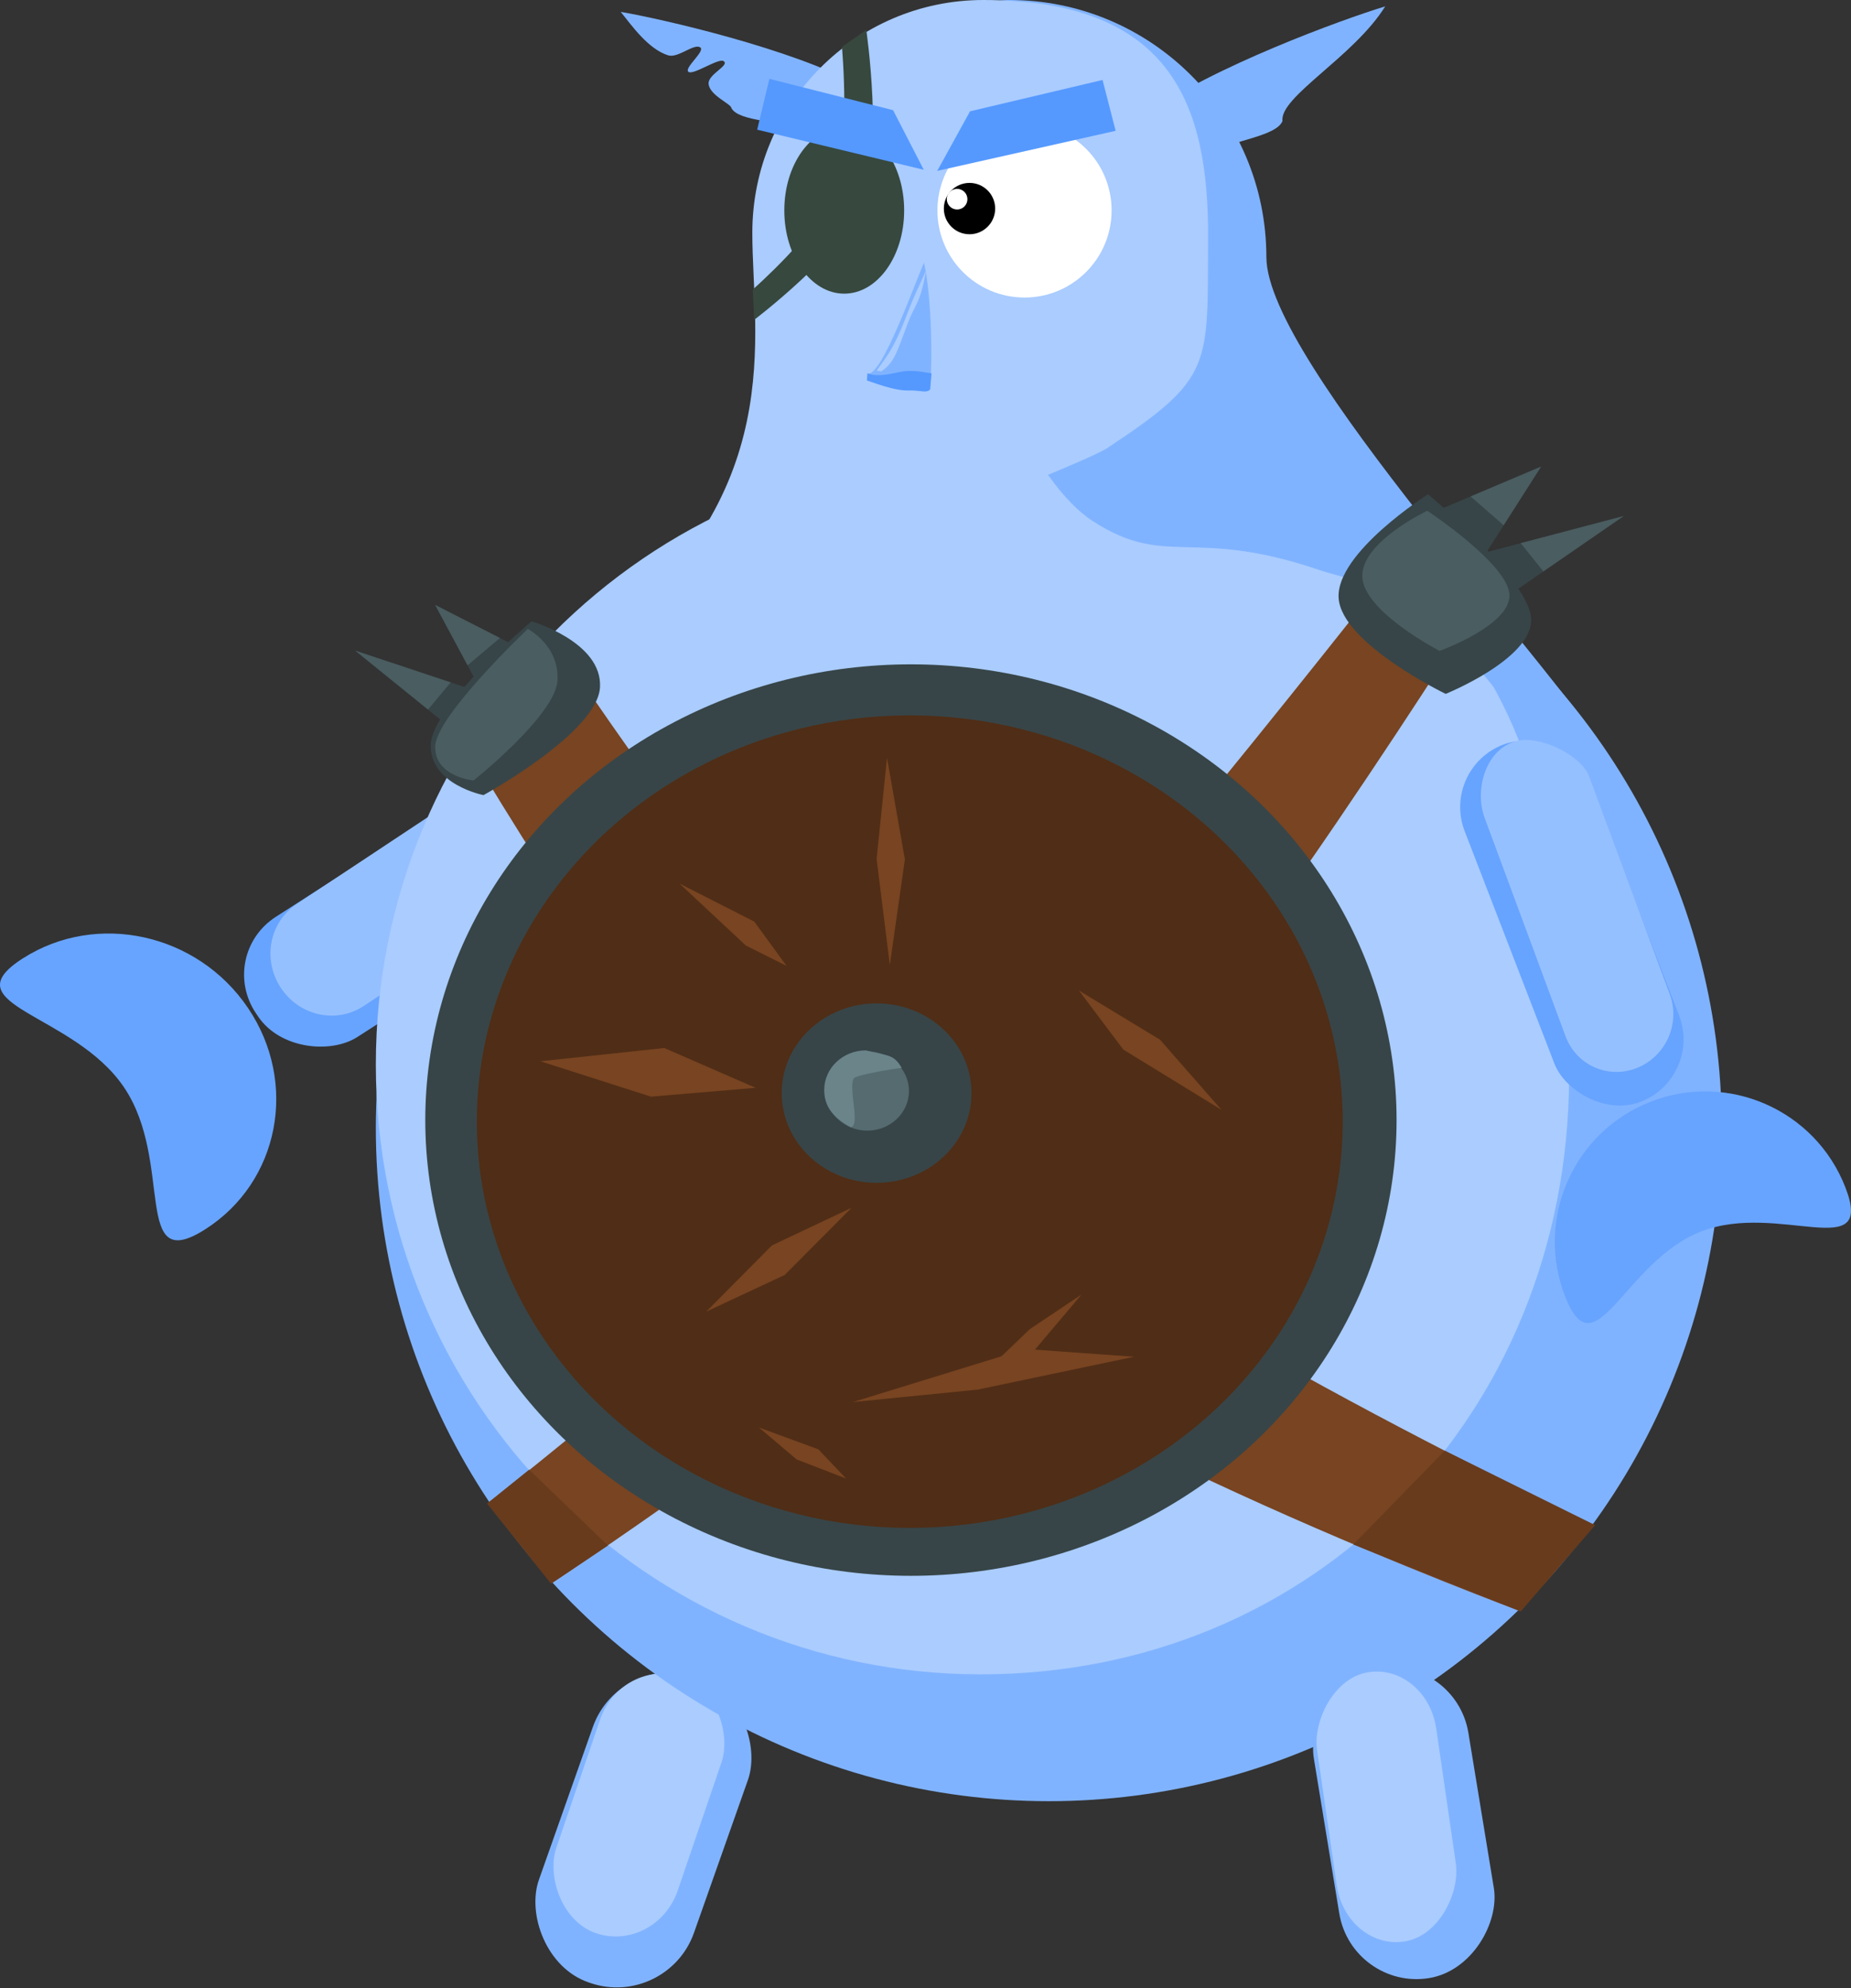 <?xml version="1.0" encoding="UTF-8" standalone="no"?>
<!-- Created with Inkscape (http://www.inkscape.org/) -->

<svg
   xmlns:dc="http://purl.org/dc/elements/1.1/"
   xmlns:cc="http://creativecommons.org/ns#"
   xmlns:rdf="http://www.w3.org/1999/02/22-rdf-syntax-ns#"
   xmlns:svg="http://www.w3.org/2000/svg"
   xmlns="http://www.w3.org/2000/svg"
   xmlns:sodipodi="http://sodipodi.sourceforge.net/DTD/sodipodi-0.dtd"
   xmlns:inkscape="http://www.inkscape.org/namespaces/inkscape"
   width="100.549mm"
   height="107.953mm"
   viewBox="0 0 100.549 107.953"
   version="1.1"
   id="svg8"
   inkscape:version="0.92.1 r15371"
   sodipodi:docname="icegiant.svg"
   inkscape:export-filename="/home/tom/Code/godot/game-thing/characters/goblin/goblin.png"
   inkscape:export-xdpi="96.325806"
   inkscape:export-ydpi="96.325806">
  <rect x="0" y="0" width="100.549" height="107.953" fill="#333333" stroke="none"/>
  <defs
     id="defs2" />
  <sodipodi:namedview
     id="base"
     pagecolor="#ffffff"
     bordercolor="#666666"
     borderopacity="1.0"
     inkscape:pageopacity="0.0"
     inkscape:pageshadow="2"
     inkscape:zoom="2"
     inkscape:cx="78.733893"
     inkscape:cy="143.74448"
     inkscape:document-units="mm"
     inkscape:current-layer="layer1"
     showgrid="false"
     inkscape:snap-global="false"
     inkscape:window-width="1920"
     inkscape:window-height="1018"
     inkscape:window-x="-8"
     inkscape:window-y="-8"
     inkscape:window-maximized="1"
     inkscape:document-rotation="0" />
  <g
     inkscape:label="Layer 1"
     inkscape:groupmode="layer"
     id="layer1"
     transform="translate(-122.699,-78.136)">
    <path
       style="fill:#374548;fill-opacity:1;stroke:none;stroke-width:0.257px;stroke-linecap:butt;stroke-linejoin:miter;stroke-opacity:1"
       d="m 151.385,113.558 -5.044,-2.568 2.562,4.775 -6.905,-2.296 5.373,4.349 z"
       id="path4744-1"
       inkscape:connector-curvature="0" />
    <path
       style="fill:#4a5d61;fill-opacity:1;stroke:none;stroke-width:0.257px;stroke-linecap:butt;stroke-linejoin:miter;stroke-opacity:1"
       d="m 146.339,110.987 1.759,3.276 1.76,-1.484 z"
       id="path4746-9"
       inkscape:connector-curvature="0"
       sodipodi:nodetypes="cccc" />
    <path
       style="fill:#4a5d61;fill-opacity:1;stroke:none;stroke-width:0.257px;stroke-linecap:butt;stroke-linejoin:miter;stroke-opacity:1"
       d="m 147.18,115.19 -1.228,1.477 -3.958,-3.201 z"
       id="path4748-7"
       inkscape:connector-curvature="0"
       sodipodi:nodetypes="cccc" />
    <path
       style="fill:#374548;fill-opacity:1;stroke:none;stroke-width:0.265px;stroke-linecap:butt;stroke-linejoin:miter;stroke-opacity:1"
       d="m 200.923,105.798 5.488,-2.323 -2.964,4.647 7.451,-1.963 -5.929,4.086 z"
       id="path4744"
       inkscape:connector-curvature="0" />
    <path
       style="fill:#784421;fill-opacity:1;stroke:none;stroke-width:0.265px;stroke-linecap:butt;stroke-linejoin:miter;stroke-opacity:1"
       d="m 170.077,136.724 -6.249,-19.549 8.573,-1.522 z"
       id="path4583"
       inkscape:connector-curvature="0" />
    <path
       style="fill:#784421;fill-opacity:1;stroke:none;stroke-width:0.265px;stroke-linecap:butt;stroke-linejoin:miter;stroke-opacity:1"
       d="m 170.157,136.564 14.582,-18.027 5.528,4.567 z"
       id="path4585"
       inkscape:connector-curvature="0" />
    <path
       style="fill:#784421;fill-opacity:1;stroke:none;stroke-width:0.265px;stroke-linecap:butt;stroke-linejoin:miter;stroke-opacity:1"
       d="m 170.238,136.484 25.558,-4.567 1.202,6.329 z"
       id="path4587"
       inkscape:connector-curvature="0" />
    <path
       style="fill:#784421;fill-opacity:1;stroke:none;stroke-width:0.265px;stroke-linecap:butt;stroke-linejoin:miter;stroke-opacity:1"
       d="m 170.077,136.243 25.317,11.697 -2.644,4.647 z"
       id="path4589"
       inkscape:connector-curvature="0" />
    <path
       style="fill:#784421;fill-opacity:1;stroke:none;stroke-width:0.265px;stroke-linecap:butt;stroke-linejoin:miter;stroke-opacity:1"
       d="m 170.157,136.243 16.264,21.792 -5.688,2.724 z"
       id="path4591"
       inkscape:connector-curvature="0" />
    <path
       style="fill:#784421;fill-opacity:1;stroke:none;stroke-width:0.265px;stroke-linecap:butt;stroke-linejoin:miter;stroke-opacity:1"
       d="m 170.238,136.243 2.083,25.798 -7.771,-1.042 z"
       id="path4593"
       inkscape:connector-curvature="0" />
    <path
       style="fill:#784421;fill-opacity:1;stroke:none;stroke-width:0.265px;stroke-linecap:butt;stroke-linejoin:miter;stroke-opacity:1"
       d="m 170.157,136.884 -15.222,18.988 -4.727,-6.329 z"
       id="path4595"
       inkscape:connector-curvature="0" />
    <path
       style="fill:#784421;fill-opacity:1;stroke:none;stroke-width:0.265px;stroke-linecap:butt;stroke-linejoin:miter;stroke-opacity:1"
       d="m 170.318,137.365 -22.754,1.923 0.32,-6.65 22.994,4.967 z"
       id="path4597"
       inkscape:connector-curvature="0" />
    <path
       style="fill:#784421;fill-opacity:1;stroke:none;stroke-width:0.265px;stroke-linecap:butt;stroke-linejoin:miter;stroke-opacity:1"
       d="m 170.398,137.365 -18.122,-9.909 5.168,-5.009 z"
       id="path4599"
       inkscape:connector-curvature="0"
       sodipodi:nodetypes="cccc" />
    <path
       sodipodi:nodetypes="sssss"
       inkscape:connector-curvature="0"
       id="path830-4"
       d="m 123.941,130.175 c -4.017,2.569 2.759,2.947 5.498,7.008 2.739,4.061 0.403,10.266 4.421,7.697 4.018,-2.569 5.054,-7.943 2.315,-12.004 -2.739,-4.061 -8.216,-5.27 -12.234,-2.7 z"
       style="fill:#67a4ff;fill-opacity:1;stroke:none;stroke-width:0.26;stroke-miterlimit:4;stroke-dasharray:none"
       inkscape:export-xdpi="96.325806"
       inkscape:export-ydpi="96.325806" />
    <rect
       transform="matrix(-0.561,-0.828,-0.841,0.54,0,0)"
       ry="3.838"
       y="-60.4"
       x="-189.944"
       height="21.967"
       width="7.885"
       id="rect861-5"
       style="fill:#67a4ff;fill-opacity:1;stroke:none;stroke-width:0.26;stroke-miterlimit:4;stroke-dasharray:none"
       inkscape:export-xdpi="96.325806"
       inkscape:export-ydpi="96.325806" />
    <path
       style="fill:#95c0ff;fill-opacity:1;stroke:none;stroke-width:0.234;stroke-miterlimit:4;stroke-dasharray:none"
       d="m 154.596,120.711 c -0.977,-1.113 -3.619,-1.54 -4.651,-0.857 l -11.125,7.37 c -1.49,0.987 -1.876,3.015 -0.868,4.548 1.009,1.533 3.02,1.973 4.51,0.986 l 11.125,-7.37 c 1.489,-0.987 2.223,-3.295 1.012,-4.677 z"
       id="rect863-1"
       inkscape:connector-curvature="0"
       sodipodi:nodetypes="sssssss"
       inkscape:export-xdpi="96.325806"
       inkscape:export-ydpi="96.325806" />
    <rect
       style="fill:#80b3ff;fill-opacity:1;stroke:none;stroke-width:0.204;stroke-miterlimit:4;stroke-dasharray:none"
       id="rect823"
       width="8.902"
       height="17.595"
       x="203.327"
       y="108.043"
       ry="4.399"
       transform="matrix(0.946,0.324,-0.333,0.943,0,0)"
       inkscape:export-xdpi="96.325806"
       inkscape:export-ydpi="96.325806" />
    <rect
       transform="matrix(0.943,0.334,-0.323,0.946,0,0)"
       ry="3.67"
       y="106.2"
       x="202.316"
       height="14.682"
       width="6.99"
       id="rect855"
       style="fill:#aaccff;fill-opacity:1;stroke:none;stroke-width:0.165;stroke-miterlimit:4;stroke-dasharray:none"
       inkscape:export-xdpi="96.325806"
       inkscape:export-ydpi="96.325806" />
    <path
       style="fill:#80b3ff;fill-opacity:1;fill-rule:evenodd;stroke:none;stroke-width:0.156px;stroke-linecap:butt;stroke-linejoin:miter;stroke-opacity:1"
       d="m 184.963,84.345 c 3.54,-2.559 10.661,-5.16 12.983,-5.863 -1.705,2.738 -5.753,4.913 -5.58,6.223 -0.322,0.85 -2.906,1.079 -3.457,1.624 -0.894,-0.483 -2.461,-1.028 -3.946,-1.984 z"
       id="path832"
       inkscape:connector-curvature="0"
       sodipodi:nodetypes="ccccc"
       inkscape:export-xdpi="96.325806"
       inkscape:export-ydpi="96.325806" />
    <circle
       style="fill:#80b3ff;fill-opacity:1;stroke:none;stroke-width:0.225;stroke-miterlimit:4;stroke-dasharray:none"
       id="path815"
       cx="179.671"
       cy="139.386"
       r="36.556"
       inkscape:export-xdpi="96.325806"
       inkscape:export-ydpi="96.325806" />
    <rect
       transform="matrix(-0.987,0.163,0.162,0.987,0,0)"
       ry="4.262"
       y="198.617"
       x="-171.832"
       height="17.048"
       width="8.506"
       id="rect825"
       style="fill:#80b3ff;fill-opacity:1;stroke:none;stroke-width:0.196;stroke-miterlimit:4;stroke-dasharray:none"
       inkscape:export-xdpi="96.325806"
       inkscape:export-ydpi="96.325806" />
    <path
       sodipodi:nodetypes="ccsscssccc"
       inkscape:connector-curvature="0"
       id="path834"
       d="m 169.388,82.789 c -3.65,-2 -10.691,-3.617 -12.97,-4.008 0.58,0.715 1.482,2.019 2.581,2.361 0.531,0.165 1.412,-0.675 1.746,-0.427 0.272,0.202 -0.924,1.134 -0.644,1.326 0.268,0.184 1.629,-0.766 1.904,-0.587 0.357,0.233 -0.847,0.707 -0.814,1.226 0.04,0.636 1.24,1.099 1.239,1.324 0.405,0.766 2.876,0.676 3.461,1.127 0.788,-0.563 2.205,-1.263 3.497,-2.342 z"
       style="fill:#80b3ff;fill-opacity:1;fill-rule:evenodd;stroke:none;stroke-width:0.149px;stroke-linecap:butt;stroke-linejoin:miter;stroke-opacity:1"
       inkscape:export-xdpi="96.325806"
       inkscape:export-ydpi="96.325806" />
    <path
       style="fill:#aaccff;fill-opacity:1;stroke:none;stroke-width:0.203;stroke-miterlimit:4;stroke-dasharray:none"
       d="m 207.935,136.691 c -0.091,18.287 -13.832,32.363 -31.973,32.363 -18.141,0 -32.847,-14.825 -32.847,-33.112 0,-18.287 14.706,-33.112 32.847,-33.112 26.824,0 32.067,14.996 31.973,33.861 z"
       id="circle852"
       inkscape:connector-curvature="0"
       sodipodi:nodetypes="sssss"
       inkscape:export-xdpi="96.325806"
       inkscape:export-ydpi="96.325806" />
    <rect
       style="fill:#aaccff;fill-opacity:1;stroke:none;stroke-width:0.16;stroke-miterlimit:4;stroke-dasharray:none"
       id="rect857"
       width="6.583"
       height="14.74"
       x="-174.051"
       y="202.051"
       ry="3.685"
       transform="matrix(-0.983,0.182,0.144,0.99,0,0)"
       inkscape:export-xdpi="96.325806"
       inkscape:export-ydpi="96.325806" />
    <path
       style="fill:#80b3ff;fill-opacity:1;stroke:none;stroke-width:0.086;stroke-miterlimit:4;stroke-dasharray:none"
       d="m 191.491,92.098 c 0,5.692 16.044,22.562 19.207,28.028 1.122,1.94 1.538,2.919 -0.482,2.919 -1.22,0 -4.97,-6.444 -8.612,-10.154 -2.917,-2.972 -5.764,-3.3 -7.184,-3.786 -6.984,-2.39 -8.337,-0.074 -12.348,-2.666 -6.476,-4.186 -12.256,-28.304 -4.545,-28.304 7.711,2e-6 13.963,6.251 13.963,13.963 z"
       id="path815-8"
       inkscape:connector-curvature="0"
       sodipodi:nodetypes="ssssssss" />
    <path
       style="fill:#aaccff;fill-opacity:1;stroke:none;stroke-width:0.078;stroke-miterlimit:4;stroke-dasharray:none"
       d="m 188.324,91.069 c -0.035,6.985 0.301,7.583 -5.482,11.4 -1.821,1.202 -28.804,11.473 -27.798,10.692 10.574,-8.206 8.522,-16.745 8.522,-22.378 0,-6.985 5.617,-12.647 12.546,-12.647 10.246,0 12.248,5.728 12.212,12.933 z"
       id="circle852-2"
       inkscape:connector-curvature="0"
       sodipodi:nodetypes="ssssss"
       inkscape:export-xdpi="96.325806"
       inkscape:export-ydpi="96.325806" />
    <ellipse
       style="fill:#37483e;fill-opacity:1;stroke:none;stroke-width:0.134;stroke-miterlimit:4;stroke-dasharray:none"
       id="path836"
       cx="168.559"
       cy="89.562"
       rx="3.255"
       ry="4.52"
       inkscape:export-xdpi="96.325806"
       inkscape:export-ydpi="96.325806" />
    <circle
       r="4.731"
       cy="89.562"
       cx="178.352"
       id="circle838"
       style="fill:#ffffff;fill-opacity:1;stroke:none;stroke-width:0.165;stroke-miterlimit:4;stroke-dasharray:none"
       inkscape:export-xdpi="96.325806"
       inkscape:export-ydpi="96.325806" />
    <circle
       style="fill:#000000;fill-opacity:1;stroke:none;stroke-width:0.049;stroke-miterlimit:4;stroke-dasharray:none"
       id="circle840"
       cx="175.364"
       cy="89.462"
       r="1.394"
       inkscape:export-xdpi="96.325806"
       inkscape:export-ydpi="96.325806" />
    <circle
       style="fill:#ffffff;fill-opacity:1;stroke:none;stroke-width:0.02;stroke-miterlimit:4;stroke-dasharray:none"
       id="circle844"
       cx="174.691"
       cy="88.952"
       r="0.56"
       inkscape:export-xdpi="96.325806"
       inkscape:export-ydpi="96.325806" />
    <path
       style="fill:#37483e;fill-opacity:1;stroke:none;stroke-width:0.265px;stroke-linecap:butt;stroke-linejoin:miter;stroke-opacity:1"
       d="m 168.435,80.681 c 0,0 0.504,5.499 -0.481,7.972 -0.838,2.105 -4.366,5.208 -4.366,5.208 l 0.08,1.642 c 0,0 4.767,-3.609 5.849,-6.249 1.2,-2.929 0.24,-9.494 0.24,-9.494 z"
       id="path4543"
       inkscape:connector-curvature="0"
       sodipodi:nodetypes="csccscc" />
    <path
       style="fill:#5599ff;fill-opacity:1;stroke:none;stroke-width:0.347;stroke-miterlimit:4;stroke-dasharray:none;stroke-opacity:1"
       d="m 164.493,82.417 6.72,1.702 1.665,3.235 -9.048,-2.176 z"
       id="rect876"
       inkscape:connector-curvature="0"
       sodipodi:nodetypes="ccccc"
       inkscape:export-xdpi="96.325806"
       inkscape:export-ydpi="96.325806" />
    <path
       sodipodi:nodetypes="ccccc"
       inkscape:connector-curvature="0"
       id="path879"
       d="m 182.591,82.478 -7.197,1.702 -1.783,3.235 9.691,-2.176 z"
       style="fill:#5599ff;fill-opacity:1;stroke:none;stroke-width:0.359;stroke-miterlimit:4;stroke-dasharray:none;stroke-opacity:1"
       inkscape:export-xdpi="96.325806"
       inkscape:export-ydpi="96.325806" />
    <path
       sodipodi:nodetypes="ccccccc"
       inkscape:connector-curvature="0"
       id="path881"
       d="m 169.825,98.412 -0.033,0.381 c 0.78,0.275 1.663,0.57 2.278,0.544 0.615,-0.027 0.947,0.17 1.155,-0.058 0.135,-1.767 0.071,-5.064 -0.332,-6.876 -0.431,0.92 -2.313,6.275 -3.068,6.009 z"
       style="color:#000000;font-style:normal;font-variant:normal;font-weight:normal;font-stretch:normal;font-size:medium;line-height:normal;font-family:sans-serif;font-variant-ligatures:normal;font-variant-position:normal;font-variant-caps:normal;font-variant-numeric:normal;font-variant-alternates:normal;font-feature-settings:normal;text-indent:0;text-align:start;text-decoration:none;text-decoration-line:none;text-decoration-style:solid;text-decoration-color:#000000;letter-spacing:normal;word-spacing:normal;text-transform:none;writing-mode:lr-tb;direction:ltr;text-orientation:mixed;dominant-baseline:auto;baseline-shift:baseline;text-anchor:start;white-space:normal;shape-padding:0;clip-rule:nonzero;display:inline;overflow:visible;visibility:visible;opacity:1;isolation:auto;mix-blend-mode:normal;color-interpolation:sRGB;color-interpolation-filters:linearRGB;solid-color:#000000;solid-opacity:1;vector-effect:none;fill:#80b3ff;fill-opacity:1;fill-rule:evenodd;stroke:none;stroke-width:0.273;stroke-linecap:butt;stroke-linejoin:miter;stroke-miterlimit:4;stroke-dasharray:none;stroke-dashoffset:0;stroke-opacity:1;color-rendering:auto;image-rendering:auto;shape-rendering:auto;text-rendering:auto;enable-background:accumulate"
       inkscape:export-xdpi="96.325806"
       inkscape:export-ydpi="96.325806" />
    <path
       style="color:#000000;font-style:normal;font-variant:normal;font-weight:normal;font-stretch:normal;font-size:medium;line-height:normal;font-family:sans-serif;font-variant-ligatures:normal;font-variant-position:normal;font-variant-caps:normal;font-variant-numeric:normal;font-variant-alternates:normal;font-feature-settings:normal;text-indent:0;text-align:start;text-decoration:none;text-decoration-line:none;text-decoration-style:solid;text-decoration-color:#000000;letter-spacing:normal;word-spacing:normal;text-transform:none;writing-mode:lr-tb;direction:ltr;text-orientation:mixed;dominant-baseline:auto;baseline-shift:baseline;text-anchor:start;white-space:normal;shape-padding:0;clip-rule:nonzero;display:inline;overflow:visible;visibility:visible;opacity:1;isolation:auto;mix-blend-mode:normal;color-interpolation:sRGB;color-interpolation-filters:linearRGB;solid-color:#000000;solid-opacity:1;vector-effect:none;fill:#5599ff;fill-opacity:1;fill-rule:evenodd;stroke:none;stroke-width:0.273;stroke-linecap:butt;stroke-linejoin:miter;stroke-miterlimit:4;stroke-dasharray:none;stroke-dashoffset:0;stroke-opacity:1;color-rendering:auto;image-rendering:auto;shape-rendering:auto;text-rendering:auto;enable-background:accumulate"
       d="m 169.825,98.412 -0.033,0.381 c 0.78,0.275 1.663,0.57 2.278,0.544 0.615,-0.027 0.947,0.17 1.155,-0.058 l 0.077,-0.872 c -0.299,-0.031 -0.704,-0.151 -1.321,-0.125 -0.617,0.027 -1.401,0.396 -2.156,0.13 z"
       id="path866"
       inkscape:connector-curvature="0"
       sodipodi:nodetypes="cccccccc"
       inkscape:export-xdpi="96.325806"
       inkscape:export-ydpi="96.325806" />
    <path
       style="color:#000000;font-style:normal;font-variant:normal;font-weight:normal;font-stretch:normal;font-size:medium;line-height:normal;font-family:sans-serif;font-variant-ligatures:normal;font-variant-position:normal;font-variant-caps:normal;font-variant-numeric:normal;font-variant-alternates:normal;font-feature-settings:normal;text-indent:0;text-align:start;text-decoration:none;text-decoration-line:none;text-decoration-style:solid;text-decoration-color:#000000;letter-spacing:normal;word-spacing:normal;text-transform:none;writing-mode:lr-tb;direction:ltr;text-orientation:mixed;dominant-baseline:auto;baseline-shift:baseline;text-anchor:start;white-space:normal;shape-padding:0;clip-rule:nonzero;display:inline;overflow:visible;visibility:visible;opacity:1;isolation:auto;mix-blend-mode:normal;color-interpolation:sRGB;color-interpolation-filters:linearRGB;solid-color:#000000;solid-opacity:1;vector-effect:none;fill:#aaccff;fill-opacity:1;fill-rule:evenodd;stroke:none;stroke-width:0.273;stroke-linecap:butt;stroke-linejoin:miter;stroke-miterlimit:4;stroke-dasharray:none;stroke-dashoffset:0;stroke-opacity:1;color-rendering:auto;image-rendering:auto;shape-rendering:auto;text-rendering:auto;enable-background:accumulate"
       d="m 171.886,95.417 c -0.564,1.446 -0.882,1.919 -1.571,2.841 l 0.242,0.051 c 0.768,-0.494 0.893,-1.175 1.466,-2.644 0.383,-1.029 0.683,-1.06 0.976,-2.827 -0.478,1.054 -0.589,1.221 -1.114,2.58 z"
       id="path870"
       inkscape:connector-curvature="0"
       sodipodi:nodetypes="ccccccc"
       inkscape:export-xdpi="96.325806"
       inkscape:export-ydpi="96.325806" />
    <path
       sodipodi:nodetypes="sssss"
       inkscape:connector-curvature="0"
       id="path830"
       d="m 222.943,142.611 c 1.634,4.205 -3.628,0.76 -7.833,2.394 -4.205,1.634 -5.761,7.727 -7.395,3.522 -1.634,-4.205 0.451,-8.939 4.656,-10.572 4.205,-1.634 8.939,0.451 10.572,4.656 z"
       style="fill:#67a4ff;fill-opacity:1;stroke:none;stroke-width:0.243;stroke-miterlimit:4;stroke-dasharray:none"
       inkscape:export-xdpi="96.325806"
       inkscape:export-ydpi="96.325806" />
    <rect
       transform="rotate(-21.115)"
       ry="3.631"
       y="184.225"
       x="144.276"
       height="20.783"
       width="7.262"
       id="rect861"
       style="fill:#67a4ff;fill-opacity:1;stroke:none;stroke-width:0.243;stroke-miterlimit:4;stroke-dasharray:none"
       inkscape:export-xdpi="96.325806"
       inkscape:export-ydpi="96.325806" />
    <path
       style="fill:#95c0ff;fill-opacity:1;stroke:none;stroke-width:0.219;stroke-miterlimit:4;stroke-dasharray:none"
       d="m 205.085,118.376 c 1.321,-0.323 3.522,0.804 3.929,1.902 l 4.388,11.843 c 0.588,1.586 -0.203,3.37 -1.771,4.001 -1.569,0.63 -3.305,-0.138 -3.892,-1.724 l -4.388,-11.843 c -0.588,-1.585 0.093,-3.777 1.731,-4.18 z"
       id="rect863"
       inkscape:connector-curvature="0"
       sodipodi:nodetypes="sssssss"
       inkscape:export-xdpi="96.325806"
       inkscape:export-ydpi="96.325806" />
    <path
       style="fill:#784421;fill-opacity:1;stroke:none;stroke-width:0.265px;stroke-linecap:butt;stroke-linejoin:miter;stroke-opacity:1"
       d="m 200.273,106.468 3.158,3.937 c 0,0 -13.844,22.2 -23.199,32.186 -8.222,8.776 -27.575,21.524 -27.575,21.524 l -3.446,-4.362 c 0,0 16.877,-13.297 25.016,-21.921 9.473,-10.039 26.046,-31.364 26.046,-31.364 z"
       id="path4687"
       inkscape:connector-curvature="0"
       sodipodi:nodetypes="ccsccsc" />
    <path
       style="fill:#784421;fill-opacity:1;stroke:none;stroke-width:0.265px;stroke-linecap:butt;stroke-linejoin:miter;stroke-opacity:1"
       d="m 209.315,160.95 -4.046,4.667 c 0,0 -25.283,-9.35 -35.432,-17.916 -9.69,-8.179 -21.932,-29.303 -21.932,-29.303 l 4.587,-5.949 c 0,0 13.264,20.247 22.794,28.522 9.96,8.649 34.03,19.979 34.03,19.979 z"
       id="path4689"
       inkscape:connector-curvature="0"
       sodipodi:nodetypes="ccsccsc" />
    <ellipse
       style="opacity:1;fill:#374548;fill-opacity:1;stroke:none;stroke-width:0.126;stroke-miterlimit:4;stroke-dasharray:none;stroke-opacity:1"
       id="path4566"
       cx="172.182"
       cy="138.957"
       rx="26.381"
       ry="24.747" />
    <ellipse
       style="opacity:1;fill:#502d16;fill-opacity:1;stroke:none;stroke-width:0.112;stroke-miterlimit:4;stroke-dasharray:none;stroke-opacity:1"
       id="path4566-3"
       cx="172.119"
       cy="139.042"
       rx="23.518"
       ry="22.061" />
    <ellipse
       style="opacity:1;fill:#374548;fill-opacity:1;stroke:none;stroke-width:0.086;stroke-miterlimit:4;stroke-dasharray:none;stroke-opacity:1"
       id="path4601"
       cx="170.318"
       cy="137.492"
       rx="5.155"
       ry="4.872" />
    <ellipse
       style="opacity:1;fill:#556b6f;fill-opacity:1;stroke:none;stroke-width:0.086;stroke-miterlimit:4;stroke-dasharray:none;stroke-opacity:1"
       id="path4603"
       cx="169.809"
       cy="137.378"
       rx="2.266"
       ry="2.153" />
    <path
       style="opacity:1;fill:#6a848a;fill-opacity:1;stroke:none;stroke-width:0.086;stroke-miterlimit:4;stroke-dasharray:none;stroke-opacity:1"
       d="m 169.116,136.659 c -0.405,0.357 0.375,2.679 -0.22,2.679 -0.55,-0.341 -1.425,-0.824 -1.425,-2.013 0,-1.189 1.015,-2.153 2.266,-2.153 1.171,0.32 1.485,0.163 1.946,0.951 -0.587,0.06 -2.38,0.386 -2.566,0.536 z"
       id="path4603-9"
       inkscape:connector-curvature="0"
       sodipodi:nodetypes="cccccc" />
    <path
       style="fill:#784421;stroke:none;stroke-width:0.265px;stroke-linecap:butt;stroke-linejoin:miter;stroke-opacity:1"
       d="m 152.051,135.763 6.73,-0.721 4.967,2.163 -5.688,0.481 z"
       id="path4621"
       inkscape:connector-curvature="0" />
    <path
       style="fill:#784421;stroke:none;stroke-width:0.154px;stroke-linecap:butt;stroke-linejoin:miter;stroke-opacity:1"
       d="m 159.61,126.113 4.065,2.067 1.754,2.408 -2.215,-1.108 z"
       id="path4621-6"
       inkscape:connector-curvature="0"
       sodipodi:nodetypes="ccccc" />
    <path
       style="fill:#784421;stroke:none;stroke-width:0.191px;stroke-linecap:butt;stroke-linejoin:miter;stroke-opacity:1"
       d="m 170.882,119.274 0.973,5.53 -0.82,5.735 -0.718,-5.76 z"
       id="path4621-6-8"
       inkscape:connector-curvature="0"
       sodipodi:nodetypes="ccccc" />
    <path
       style="fill:#784421;stroke:none;stroke-width:0.214px;stroke-linecap:butt;stroke-linejoin:miter;stroke-opacity:1"
       d="m 181.309,131.923 4.407,2.671 3.335,3.806 -5.333,-3.271 z"
       id="path4621-6-1"
       inkscape:connector-curvature="0"
       sodipodi:nodetypes="ccccc" />
    <path
       style="fill:#784421;stroke:none;stroke-width:0.239px;stroke-linecap:butt;stroke-linejoin:miter;stroke-opacity:1"
       d="m 169.022,154.27 9.37,-2.886 5.92,0.424 -8.505,1.786 z"
       id="path4621-6-7"
       inkscape:connector-curvature="0"
       sodipodi:nodetypes="ccccc" />
    <path
       style="fill:#784421;stroke:none;stroke-width:0.154px;stroke-linecap:butt;stroke-linejoin:miter;stroke-opacity:1"
       d="m 181.454,148.425 -2.943,3.483 -2.745,1.156 2.875,-2.757 z"
       id="path4621-6-87"
       inkscape:connector-curvature="0"
       sodipodi:nodetypes="ccccc" />
    <path
       style="fill:#784421;stroke:none;stroke-width:0.114px;stroke-linecap:butt;stroke-linejoin:miter;stroke-opacity:1"
       d="m 163.922,155.647 3.233,1.188 1.506,1.587 -2.691,-1.038 z"
       id="path4621-6-73"
       inkscape:connector-curvature="0" />
    <path
       style="fill:#784421;stroke:none;stroke-width:0.205px;stroke-linecap:butt;stroke-linejoin:miter;stroke-opacity:1"
       d="m 168.96,143.717 -3.633,3.65 -4.268,1.994 3.574,-3.601 z"
       id="path4621-6-3"
       inkscape:connector-curvature="0"
       sodipodi:nodetypes="ccccc" />
    <path
       style="fill:#374548;fill-opacity:1;stroke:none;stroke-width:0.261px;stroke-linecap:butt;stroke-linejoin:miter;stroke-opacity:1"
       d="m 200.274,104.976 c 0,0 5.558,4.656 5.6,6.801 0.042,2.146 -4.644,4.037 -4.644,4.037 0,0 -5.666,-2.745 -5.815,-5.209 -0.149,-2.464 4.858,-5.63 4.858,-5.63 z"
       id="path4691"
       inkscape:connector-curvature="0"
       sodipodi:nodetypes="czczc" />
    <path
       style="fill:#374548;fill-opacity:1;stroke:none;stroke-width:0.257px;stroke-linecap:butt;stroke-linejoin:miter;stroke-opacity:1"
       d="m 151.575,111.875 c 0,0 -5.437,4.576 -5.478,6.721 -0.041,2.146 2.867,2.715 2.867,2.715 0,0 6.183,-3.386 6.327,-5.85 0.144,-2.464 -3.716,-3.587 -3.716,-3.587 z"
       id="path4691-4"
       inkscape:connector-curvature="0"
       sodipodi:nodetypes="czczc" />
    <path
       style="fill:#4a5d61;fill-opacity:1;stroke:none;stroke-width:0.179px;stroke-linecap:butt;stroke-linejoin:miter;stroke-opacity:1"
       d="m 200.232,105.871 c 0,0 4.439,2.933 4.465,4.586 0.026,1.652 -3.796,3.024 -3.796,3.024 0,0 -4.108,-2.114 -4.199,-4.011 -0.091,-1.897 3.531,-3.598 3.531,-3.598 z"
       id="path4691-9"
       inkscape:connector-curvature="0"
       sodipodi:nodetypes="czczc" />
    <path
       style="fill:#4a5d61;fill-opacity:1;stroke:none;stroke-width:0.173px;stroke-linecap:butt;stroke-linejoin:miter;stroke-opacity:1"
       d="m 151.371,112.286 c 0,0 -5.007,4.736 -5.031,6.388 -0.024,1.652 2.083,1.842 2.083,1.842 0,0 4.478,-3.556 4.563,-5.453 0.085,-1.897 -1.615,-2.777 -1.615,-2.777 z"
       id="path4691-9-2"
       inkscape:connector-curvature="0"
       sodipodi:nodetypes="czczc" />
    <path
       style="fill:#4a5d61;fill-opacity:1;stroke:none;stroke-width:0.265px;stroke-linecap:butt;stroke-linejoin:miter;stroke-opacity:1"
       d="m 206.413,103.472 -2.035,3.187 -1.793,-1.567 z"
       id="path4746"
       inkscape:connector-curvature="0"
       sodipodi:nodetypes="cccc" />
    <path
       style="fill:#4a5d61;fill-opacity:1;stroke:none;stroke-width:0.265px;stroke-linecap:butt;stroke-linejoin:miter;stroke-opacity:1"
       d="m 205.306,107.63 1.229,1.534 4.367,-3.008 z"
       id="path4748"
       inkscape:connector-curvature="0"
       sodipodi:nodetypes="cccc" />
    <path
       style="fill:#683b1d;stroke:none;stroke-width:0.265px;stroke-linecap:butt;stroke-linejoin:miter;stroke-opacity:1;fill-opacity:1"
       d="m 149.157,159.779 3.473,4.349 3.092,-2.067 -4.283,-4.118 z"
       id="path4771"
       inkscape:connector-curvature="0" />
    <path
       style="fill:#683b1d;fill-opacity:1;stroke:none;stroke-width:0.265px;stroke-linecap:butt;stroke-linejoin:miter;stroke-opacity:1"
       d="m 201.181,156.908 -4.969,5.095 9.095,3.638 4.043,-4.688 z"
       id="path4773"
       inkscape:connector-curvature="0"
       sodipodi:nodetypes="ccccc" />
  </g>
</svg>
